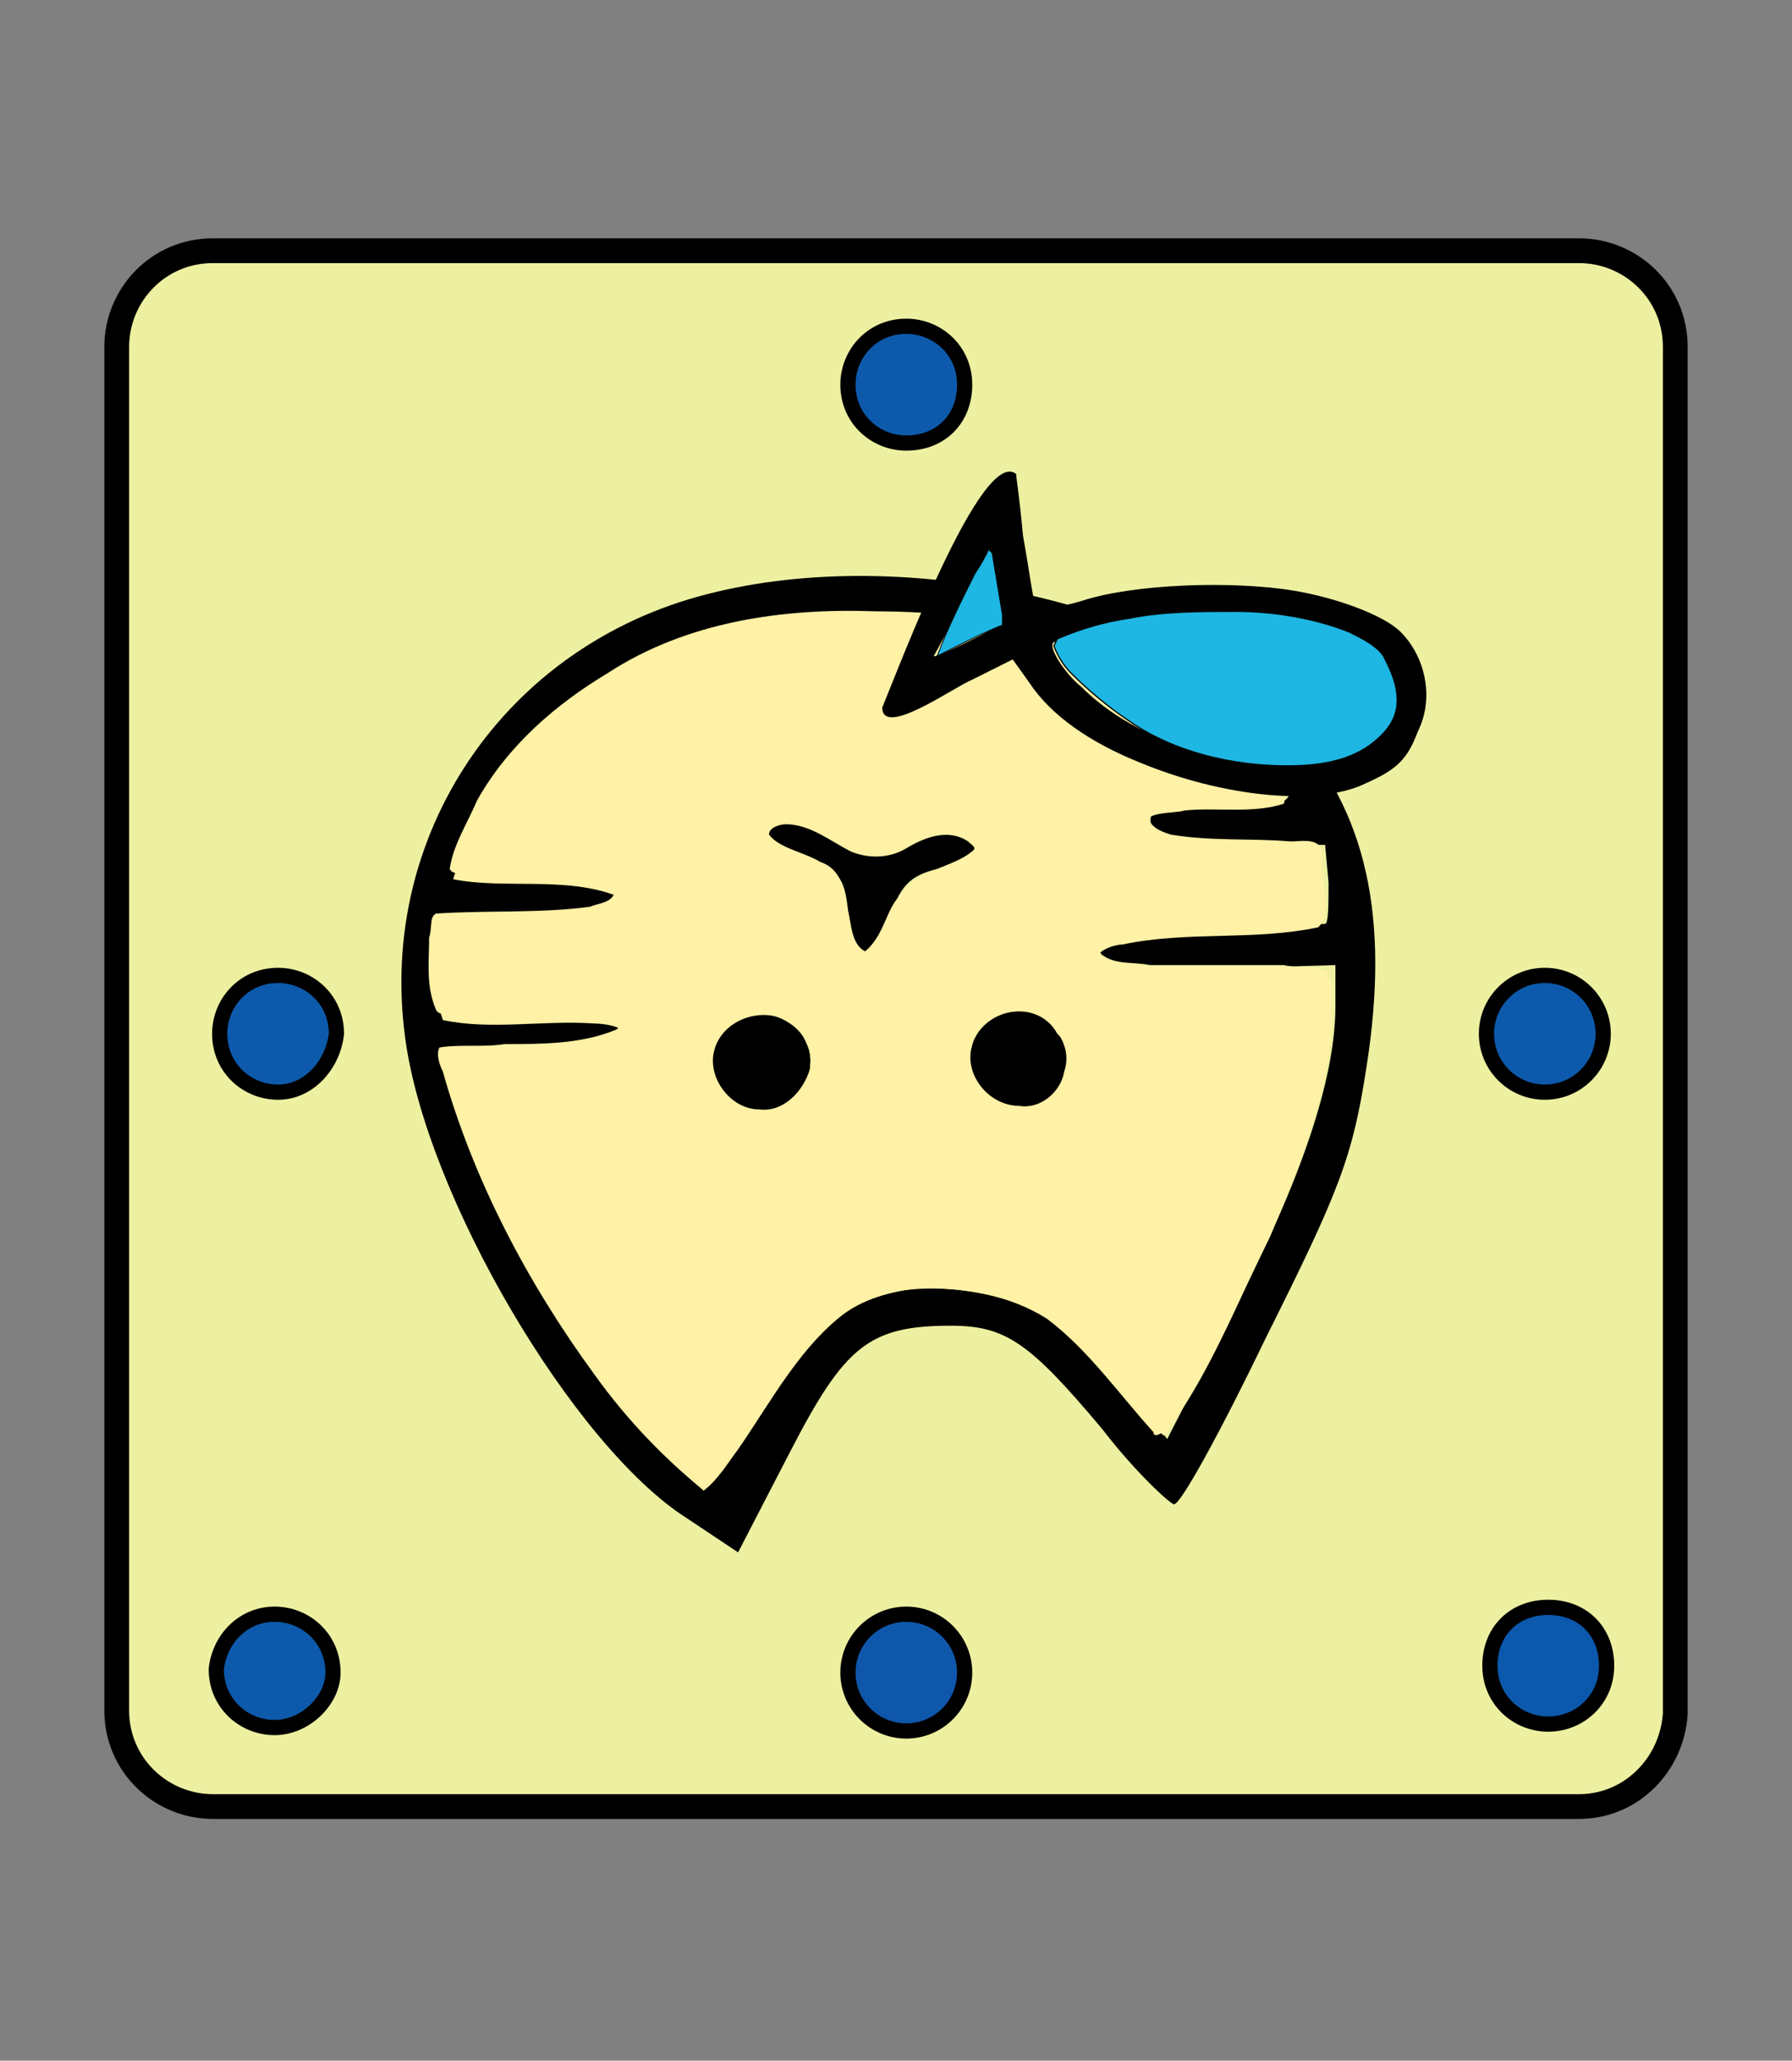 <?xml version="1.0" encoding="UTF-8" standalone="no"?>
<!-- Generator: Adobe Illustrator 25.2.0, SVG Export Plug-In . SVG Version: 6.00 Build 0)  -->

<svg
   xmlns:dc="http://purl.org/dc/elements/1.1/"
   xmlns:cc="http://creativecommons.org/ns#"
   xmlns:rdf="http://www.w3.org/1999/02/22-rdf-syntax-ns#"
   xmlns:svg="http://www.w3.org/2000/svg"
   xmlns="http://www.w3.org/2000/svg"
   xmlns:sodipodi="http://sodipodi.sourceforge.net/DTD/sodipodi-0.dtd"
   xmlns:inkscape="http://www.inkscape.org/namespaces/inkscape"
   version="1.1"
   id="svg4905"
   inkscape:version="0.92.5 (2060ec1f9f, 2020-04-08)"
   sodipodi:docname="1NG-bright.svg"
   x="0px"
   y="0px"
   width="52.2px"
   height="60px"
   viewBox="0 0 52.2 60"
   style="enable-background:new 0 0 52.2 60;"
   xml:space="preserve"><rect x="0" y="0" width="52.2" height="60" fill="#808080" stroke="none"/><defs
   id="defs56">
	
	
	
	
	
	
	
	
	
	
	
	
	
	
	
	
	
	
	
	
	
	
	
	
</defs>
<style
   type="text/css"
   id="style2">
	.st0{fill:#A3D6A6;}
	.st1{fill:none;stroke:#000000;stroke-width:0.722;stroke-linecap:square;stroke-miterlimit:5.206;}
	.st2{fill:#0B58AD;}
	.st3{fill:none;stroke:#000000;stroke-width:0.443;stroke-linecap:square;stroke-miterlimit:5.206;}
	.st4{fill:#0F57AB;}
	.st5{fill:#0D5AAC;}
	.st6{fill:#FFF1A6;}
	.st7{fill:#1EB6E2;}
	.st8{fill:none;stroke:#000000;stroke-width:2.477849e-02;stroke-linecap:square;stroke-miterlimit:10;}
	.st9{fill:none;stroke:#000000;stroke-width:3.504208e-02;stroke-linecap:square;stroke-miterlimit:10;}
</style>
<sodipodi:namedview
   bordercolor="#666666"
   borderopacity="1"
   gridtolerance="10"
   guidetolerance="10"
   id="namedview4907"
   inkscape:current-layer="svg4905"
   inkscape:cx="39.153649"
   inkscape:cy="34.449398"
   inkscape:document-rotation="0"
   inkscape:pageopacity="0"
   inkscape:pageshadow="2"
   inkscape:window-height="1016"
   inkscape:window-maximized="1"
   inkscape:window-width="1848"
   inkscape:window-x="72"
   inkscape:window-y="27"
   inkscape:zoom="13.183917"
   objecttolerance="10"
   pagecolor="#ffffff"
   showgrid="false">
	</sodipodi:namedview>
<path
   style="fill:#edf0a1;fill-opacity:1"
   inkscape:connector-curvature="0"
   id="path5"
   d="M 46,52.6 H 6.2 C 4.7,52.6 3.4,51.4 3.4,49.8 V 10.1 C 3.4,8.6 4.6,7.3 6.2,7.3 H 46 c 1.5,0 2.8,1.2 2.8,2.8 v 39.8 c -0.1,1.5 -1.3,2.7 -2.8,2.7 z"
   class="st0" /><path
   style="fill:none;stroke:#000000;stroke-width:0.722;stroke-linecap:square;stroke-miterlimit:5.206"
   inkscape:connector-curvature="0"
   id="path7"
   d="M 46,52.6 H 6.2 C 4.7,52.6 3.4,51.4 3.4,49.8 V 10.1 C 3.4,8.6 4.6,7.3 6.2,7.3 H 46 c 1.5,0 2.8,1.2 2.8,2.8 v 39.8 c -0.1,1.5 -1.3,2.7 -2.8,2.7 z"
   class="st1" /><path
   style="fill:#0b58ad"
   inkscape:connector-curvature="0"
   id="path9"
   d="m 45.1,50.2 c -0.9,0 -1.7,-0.7 -1.7,-1.7 0,-1 0.7,-1.7 1.7,-1.7 1,0 1.7,0.7 1.7,1.7 0,1 -0.8,1.7 -1.7,1.7 z"
   class="st2" /><path
   style="fill:none;stroke:#000000;stroke-width:0.443;stroke-linecap:square;stroke-miterlimit:5.206"
   inkscape:connector-curvature="0"
   id="path11"
   d="m 45.1,50.2 c -0.9,0 -1.7,-0.7 -1.7,-1.7 0,-1 0.7,-1.7 1.7,-1.7 1,0 1.7,0.7 1.7,1.7 0,1 -0.8,1.7 -1.7,1.7 z"
   class="st3" /><circle
   style="fill:#0f57ab"
   id="circle13"
   r="1.7"
   cy="48.7"
   cx="26.4"
   class="st4" /><circle
   style="fill:none;stroke:#000000;stroke-width:0.443;stroke-linecap:square;stroke-miterlimit:5.206"
   id="circle15"
   r="1.7"
   cy="48.7"
   cx="26.4"
   class="st3" /><path
   style="fill:#0d5aac"
   inkscape:connector-curvature="0"
   id="path17"
   d="M 8,50.3 C 7.1,50.3 6.3,49.6 6.3,48.6 6.4,47.7 7.1,47 8,47 c 0.9,0 1.7,0.7 1.7,1.7 0,0.8 -0.8,1.6 -1.7,1.6 z"
   class="st5" /><path
   style="fill:none;stroke:#000000;stroke-width:0.443;stroke-linecap:square;stroke-miterlimit:5.206"
   inkscape:connector-curvature="0"
   id="path19"
   d="M 8,50.3 C 7.1,50.3 6.3,49.6 6.3,48.6 6.4,47.7 7.1,47 8,47 c 0.9,0 1.7,0.7 1.7,1.7 0,0.8 -0.8,1.6 -1.7,1.6 z"
   class="st3" /><circle
   style="fill:#0d5aac"
   id="circle21"
   r="1.7"
   cy="30.1"
   cx="45"
   class="st5" /><circle
   style="fill:none;stroke:#000000;stroke-width:0.443;stroke-linecap:square;stroke-miterlimit:5.206"
   id="circle23"
   r="1.7"
   cy="30.1"
   cx="45"
   class="st3" /><path
   style="fill:#0d5aac"
   inkscape:connector-curvature="0"
   id="path25"
   d="m 8.1,31.8 c -0.9,0 -1.7,-0.7 -1.7,-1.7 0,-0.9 0.7,-1.7 1.7,-1.7 0.9,0 1.7,0.7 1.7,1.7 C 9.7,31 9,31.8 8.1,31.8 Z"
   class="st5" /><path
   style="fill:none;stroke:#000000;stroke-width:0.443;stroke-linecap:square;stroke-miterlimit:5.206"
   inkscape:connector-curvature="0"
   id="path27"
   d="m 8.1,31.8 c -0.9,0 -1.7,-0.7 -1.7,-1.7 0,-0.9 0.7,-1.7 1.7,-1.7 0.9,0 1.7,0.7 1.7,1.7 C 9.7,31 9,31.8 8.1,31.8 Z"
   class="st3" /><path
   style="fill:#0d5aac"
   inkscape:connector-curvature="0"
   id="path29"
   d="m 26.4,12.9 c -0.9,0 -1.7,-0.7 -1.7,-1.7 0,-0.9 0.7,-1.7 1.7,-1.7 0.9,0 1.7,0.7 1.7,1.7 0,1 -0.7,1.7 -1.7,1.7 z"
   class="st5" /><path
   style="fill:none;stroke:#000000;stroke-width:0.443;stroke-linecap:square;stroke-miterlimit:5.206"
   inkscape:connector-curvature="0"
   id="path31"
   d="m 26.4,12.9 c -0.9,0 -1.7,-0.7 -1.7,-1.7 0,-0.9 0.7,-1.7 1.7,-1.7 0.9,0 1.7,0.7 1.7,1.7 0,1 -0.7,1.7 -1.7,1.7 z"
   class="st3" /><path
   inkscape:connector-curvature="0"
   id="path33"
   d="m 37.6,21.2 c 2.2,2.4 2.9,5.5 2.2,9.9 -0.4,2.6 -0.8,3.6 -2.9,7.8 -1.3,2.7 -2.5,4.9 -2.7,4.9 -0.1,0 -1.1,-0.9 -2.1,-2.2 -2.1,-2.5 -2.8,-3 -4.4,-3 -2.4,0 -3.1,0.6 -4.7,3.7 l -1.5,2.9 -1.5,-1 c -3.3,-2.1 -7.6,-9.4 -8.2,-14 -0.8,-5.9 2.9,-11.4 8.8,-12.9 5.8,-1.5 13.7,0.3 17,3.9 z M 27.1,18 c -4.5,-0.3 -7.3,0.3 -10,2.2 -1.7,1.2 -2.4,2 -3.1,3.4 -0.5,1 -0.8,1.9 -0.7,1.9 0.1,0 1.2,0.1 2.5,0.1 2.2,0 3,0.4 2.1,0.9 -0.2,0.1 -1.4,0.2 -2.6,0.2 -1.2,0 -2.3,0 -2.4,0 -0.3,0.1 -0.2,2.7 0.1,2.8 0.1,0.1 1.2,0.1 2.5,0 1.2,-0.1 2.4,0 2.6,0.1 0.9,0.4 0,0.8 -2.5,0.9 l -2.6,0.1 0.6,1.9 c 0.8,2.7 3.3,7 5.2,8.9 0.9,0.9 1.7,1.7 1.8,1.8 0.1,0.1 0.9,-1 1.8,-2.4 1.8,-2.9 2.8,-3.6 5.2,-3.5 2.3,0.1 3.3,0.7 5,2.8 l 1.4,1.8 1.9,-3.7 c 2,-3.8 3,-6.8 3,-8.9 v -1.2 l -3.3,0.1 c -1.8,0 -3.3,-0.1 -3.5,-0.3 -0.4,-0.6 0.3,-0.8 3.4,-0.9 1.6,0 3,-0.1 3.1,-0.1 0.1,0 0.1,-0.6 0.1,-1.2 l -0.1,-1.1 h -2.1 c -2.3,0 -3.3,-0.3 -2.9,-1 0.1,-0.2 1,-0.3 1.9,-0.2 2.2,0.3 2.6,-0.2 1.5,-1.5 -1.6,-1.7 -6.2,-3.6 -9.9,-3.9 z m 1.3,6.7 c -0.1,0.2 -0.6,0.4 -1.1,0.6 -0.8,0.2 -1.1,0.5 -1.4,1.5 -0.4,1.5 -1,1.4 -1.2,-0.3 -0.1,-1 -0.3,-1.2 -1.4,-1.6 -0.9,-0.3 -1.2,-0.5 -1,-0.9 1.6,-1.1 2.4,2 4.3,0.3 1,-0.4 2,-0.1 1.8,0.4 z" /><path
   inkscape:connector-curvature="0"
   id="path35"
   d="m 29.6,32.3 c -0.8,0 -1.5,-0.7 -1.4,-1.5 0,-0.8 0.7,-1.5 1.5,-1.4 0.8,0 1.5,0.7 1.4,1.5 0,0.8 -0.7,1.4 -1.5,1.4 z" /><path
   inkscape:connector-curvature="0"
   id="path37"
   d="m 22.1,32.4 c -0.8,0 -1.5,-0.7 -1.4,-1.5 0,-0.8 0.7,-1.5 1.5,-1.4 0.8,0.1 1.5,0.7 1.4,1.5 0,0.8 -0.7,1.4 -1.5,1.4 z" /><path
   style="fill:#fff1a6"
   inkscape:connector-curvature="0"
   id="path39"
   d="m 20.5,43.4 c 1.7,-1.8 2.5,-4.5 4.8,-5.6 1.5,-0.5 3.3,-0.3 4.8,0.3 1.6,0.8 2.5,2.6 3.8,3.7 C 35.2,40.1 36,38 37,36 c 0.9,-2.2 1.9,-4.5 1.8,-7 0.2,-1.1 -1.3,-0.5 -2,-0.7 -1.5,-0.1 -3.1,0.1 -4.6,-0.2 -0.6,-0.3 0.2,-0.6 0.5,-0.6 1.9,-0.4 3.8,-0.1 5.7,-0.5 0.5,-0.5 0,-1.4 0.1,-2 -0.6,-0.4 -1.6,-0.1 -2.3,-0.2 -0.9,-0.1 -2.1,0.1 -2.8,-0.7 -0.2,-0.5 0.8,-0.4 1.1,-0.5 0.9,-0.1 2,0.1 2.9,-0.2 0.2,-0.8 -0.6,-1.4 -1.1,-1.9 -2.5,-2 -5.7,-3 -8.9,-3.4 -0.5,0 -1.5,-0.1 -2.2,-0.1 -3.3,-0.1 -6.7,0.8 -9.2,3.1 -1.4,1.1 -2.3,2.8 -2.8,4.5 1.5,0.3 3.3,-0.1 4.8,0.5 0.3,0.4 -0.5,0.6 -0.8,0.7 -1.5,0.2 -3,0 -4.4,0.2 -0.2,0.9 -0.2,1.8 0.1,2.7 1.4,0.3 2.9,0 4.4,0.1 0.3,0 1.1,0.1 0.9,0.5 -1.6,0.6 -3.5,0.4 -5.2,0.6 0.1,0.9 0.5,1.9 0.8,2.8 1.5,3.6 3.8,7.1 6.7,9.7 z m 1.7,-11 c -0.9,0 -1.7,-1 -1.4,-1.8 0.3,-1.2 2.2,-1.5 2.7,-0.2 0.4,0.8 -0.3,2 -1.3,2 z m 7.5,-0.1 c -0.9,0 -1.8,-1 -1.4,-1.8 0.2,-1.1 1.9,-1.5 2.5,-0.4 0.8,0.7 0,2.3 -1.1,2.2 z m -4.5,-4.5 c -0.8,-0.5 -0.3,-1.9 -1.1,-2.4 -0.5,-0.5 -1.5,-0.5 -1.8,-1.1 0.4,-0.7 1.4,-0.2 1.9,0.1 0.7,0.5 1.7,0.6 2.4,0.1 0.5,-0.2 1.5,-0.5 1.8,0.2 -0.4,0.7 -1.6,0.5 -2.1,1.3 -0.5,0.4 -0.4,1.4 -1.1,1.8 z"
   class="st6" /><path
   style="fill:#fff1a6"
   inkscape:connector-curvature="0"
   id="path41"
   d="m 20.5,43.4 c 0.4,-0.3 0.7,-0.8 1,-1.2 0.9,-1.3 1.7,-2.8 2.9,-3.8 0.7,-0.6 1.6,-0.8 2.4,-0.9 1.3,0 2.6,0.2 3.7,0.9 1.2,0.9 2.1,2.2 3.1,3.3 0,0.2 0.3,0 0.4,-0.1 0.8,-1.2 1.4,-2.5 2,-3.8 1.1,-2.2 2.1,-4.5 2.6,-6.9 0.1,-0.9 0.2,-1.7 0.1,-2.6 -0.4,-0.2 -0.9,-0.1 -1.3,-0.2 -1.3,0 -2.6,0 -3.9,0 -0.5,-0.1 -1,0 -1.4,-0.3 -0.2,-0.2 0.1,-0.4 0.2,-0.4 1.1,-0.3 2.2,-0.2 3.3,-0.3 0.9,-0.1 1.8,0 2.7,-0.2 0.4,-0.1 0.3,-0.7 0.3,-1 -0.1,-0.4 -0.1,-0.8 -0.1,-1.2 -0.2,-0.3 -0.6,-0.2 -0.9,-0.2 -1.2,-0.1 -2.3,0 -3.5,-0.2 -0.3,-0.1 -0.6,-0.2 -0.7,-0.6 0.1,-0.3 0.5,-0.2 0.8,-0.3 0.9,-0.1 1.8,0 2.7,0 0.2,-0.1 0.5,-0.1 0.5,-0.3 0.1,-0.7 -0.5,-1.2 -0.9,-1.6 C 35,20.1 33,19.2 31,18.6 29.2,18 27.3,17.8 25.5,17.8 c -2.7,-0.1 -5.5,0.3 -7.8,1.8 -1.5,0.9 -2.9,2.1 -3.8,3.7 -0.3,0.7 -0.7,1.3 -0.8,2 0.1,0.2 0.4,0.1 0.5,0.1 1.2,0.1 2.4,0 3.6,0.2 0.2,0.1 0.6,0.1 0.7,0.4 -0.1,0.3 -0.5,0.3 -0.7,0.4 -1.5,0.2 -3,0.1 -4.5,0.2 -0.2,0.1 -0.1,0.4 -0.2,0.7 0,0.7 -0.1,1.4 0.2,2.1 0.1,0.2 0.4,0.1 0.6,0.1 1.5,0.1 3,-0.1 4.5,0.1 0.1,0 0.4,0.3 0.1,0.4 -1,0.4 -2.1,0.4 -3.2,0.4 -0.6,0.1 -1.3,0 -1.9,0.1 -0.1,0.2 0,0.5 0.1,0.7 0.9,3.2 2.5,6.2 4.4,8.8 1,1.4 2.1,2.5 3.2,3.4 z m 1.6,-11.1 c -0.8,0 -1.5,-0.9 -1.3,-1.7 0.1,-0.7 0.9,-1.2 1.7,-1.1 0.7,0.1 1.2,0.9 1.1,1.6 -0.2,0.7 -0.8,1.3 -1.5,1.2 z m 7.6,-0.1 c -0.9,0 -1.6,-0.9 -1.4,-1.7 0.2,-0.9 1.4,-1.4 2.2,-0.8 0.4,0.4 0.7,0.9 0.5,1.5 -0.1,0.6 -0.7,1.1 -1.3,1 z m -4.5,-4.5 c -0.4,-0.2 -0.4,-0.8 -0.5,-1.2 -0.1,-0.6 -0.2,-1.2 -0.8,-1.4 -0.5,-0.3 -1.2,-0.4 -1.5,-0.8 0,-0.2 0.3,-0.3 0.5,-0.3 0.7,0 1.3,0.5 1.9,0.8 0.5,0.2 1.1,0.2 1.6,-0.1 0.5,-0.3 1.2,-0.6 1.8,-0.2 0.1,0.1 0.3,0.2 0.1,0.3 -0.6,0.5 -1.5,0.5 -2,1.2 -0.5,0.4 -0.5,1.2 -1.1,1.7 z"
   class="st6" /><path
   inkscape:connector-curvature="0"
   id="path43"
   d="m 29.6,13.8 c 0,0.1 0.1,0.7 0.2,1.8 0.2,1.1 0.3,2 0.4,2.1 0,0.1 0.6,0 1.3,-0.2 1.5,-0.5 4.4,-0.6 6.2,-0.3 1.2,0.2 2.6,0.7 3.1,1.2 0.7,0.7 1,1.9 0.5,2.9 -0.3,0.8 -0.6,1.1 -1.5,1.5 -1.4,0.7 -4.2,0.4 -6.6,-0.6 -1.5,-0.6 -2.6,-1.4 -3.2,-2.3 l -0.5,-0.7 -1.2,0.6 c -0.5,0.2 -2.6,1.7 -2.6,0.8 0.5,-1.2 2.9,-7.6 3.9,-6.8 z M 28,17.6 c -0.4,0.8 -0.8,1.5 -0.8,1.5 0,0.1 1.8,-0.8 1.9,-0.9 0,0 0,-0.5 -0.1,-1.1 -0.1,-0.6 -0.2,-1 -0.2,-1 0,0 -0.3,0.7 -0.8,1.5 z m 3.9,0.7 c -0.6,0.2 -1.2,0.4 -1.2,0.4 -0.2,0.1 0.3,0.9 0.8,1.3 3.3,3.3 11,2.9 8.7,-0.8 -0.9,-1.3 -5.5,-1.7 -8.3,-0.9 z" /><path
   style="fill:#1eb6e2"
   inkscape:connector-curvature="0"
   id="path45"
   d="m 27.3,19.1 c 0.2,-0.1 0.4,-0.2 0.6,-0.3 0.4,-0.2 0.8,-0.4 1.3,-0.6 V 17.9 C 29.1,17.3 29,16.7 28.9,16.1 L 28.8,16 c -0.1,0.2 -0.2,0.4 -0.4,0.7 -0.4,0.8 -0.8,1.6 -1.1,2.4 z"
   class="st7" /><path
   inkscape:connector-curvature="0"
   id="path47"
   d="m 27.3,19.1 c 0.2,-0.1 0.4,-0.2 0.6,-0.3 0.4,-0.2 0.8,-0.4 1.3,-0.6 V 17.9 C 29.1,17.3 29,16.7 28.9,16.1 L 28.8,16 c -0.1,0.2 -0.2,0.4 -0.4,0.7 -0.4,0.8 -0.8,1.6 -1.1,2.4 z"
   class="st8" /><path
   style="fill:#1eb6e2"
   inkscape:connector-curvature="0"
   id="path49"
   d="m 37.5,22.3 c 0.8,0 1.7,-0.1 2.4,-0.6 0.4,-0.3 0.8,-0.7 0.8,-1.3 0,-0.5 -0.2,-0.9 -0.4,-1.3 -0.2,-0.3 -0.6,-0.5 -1,-0.7 -1,-0.4 -2.2,-0.6 -3.3,-0.6 -1,0 -2.1,0 -3.1,0.2 -0.7,0.1 -1.4,0.3 -2.1,0.6 l -0.1,0.2 c 0.1,0.3 0.3,0.6 0.5,0.8 0.5,0.5 1.1,1 1.7,1.4 1.3,0.9 3,1.3 4.6,1.3 z"
   class="st7" /><path
   inkscape:connector-curvature="0"
   id="path51"
   d="m 37.5,22.3 c 0.8,0 1.7,-0.1 2.4,-0.6 0.4,-0.3 0.8,-0.7 0.8,-1.3 0,-0.5 -0.2,-0.9 -0.4,-1.3 -0.2,-0.3 -0.6,-0.5 -1,-0.7 -1,-0.4 -2.2,-0.6 -3.3,-0.6 -1,0 -2.1,0 -3.1,0.2 -0.7,0.1 -1.4,0.3 -2.1,0.6 l -0.1,0.2 c 0.1,0.3 0.3,0.6 0.5,0.8 0.5,0.5 1.1,1 1.7,1.4 1.3,0.9 3,1.3 4.6,1.3 z"
   class="st9" />
</svg>